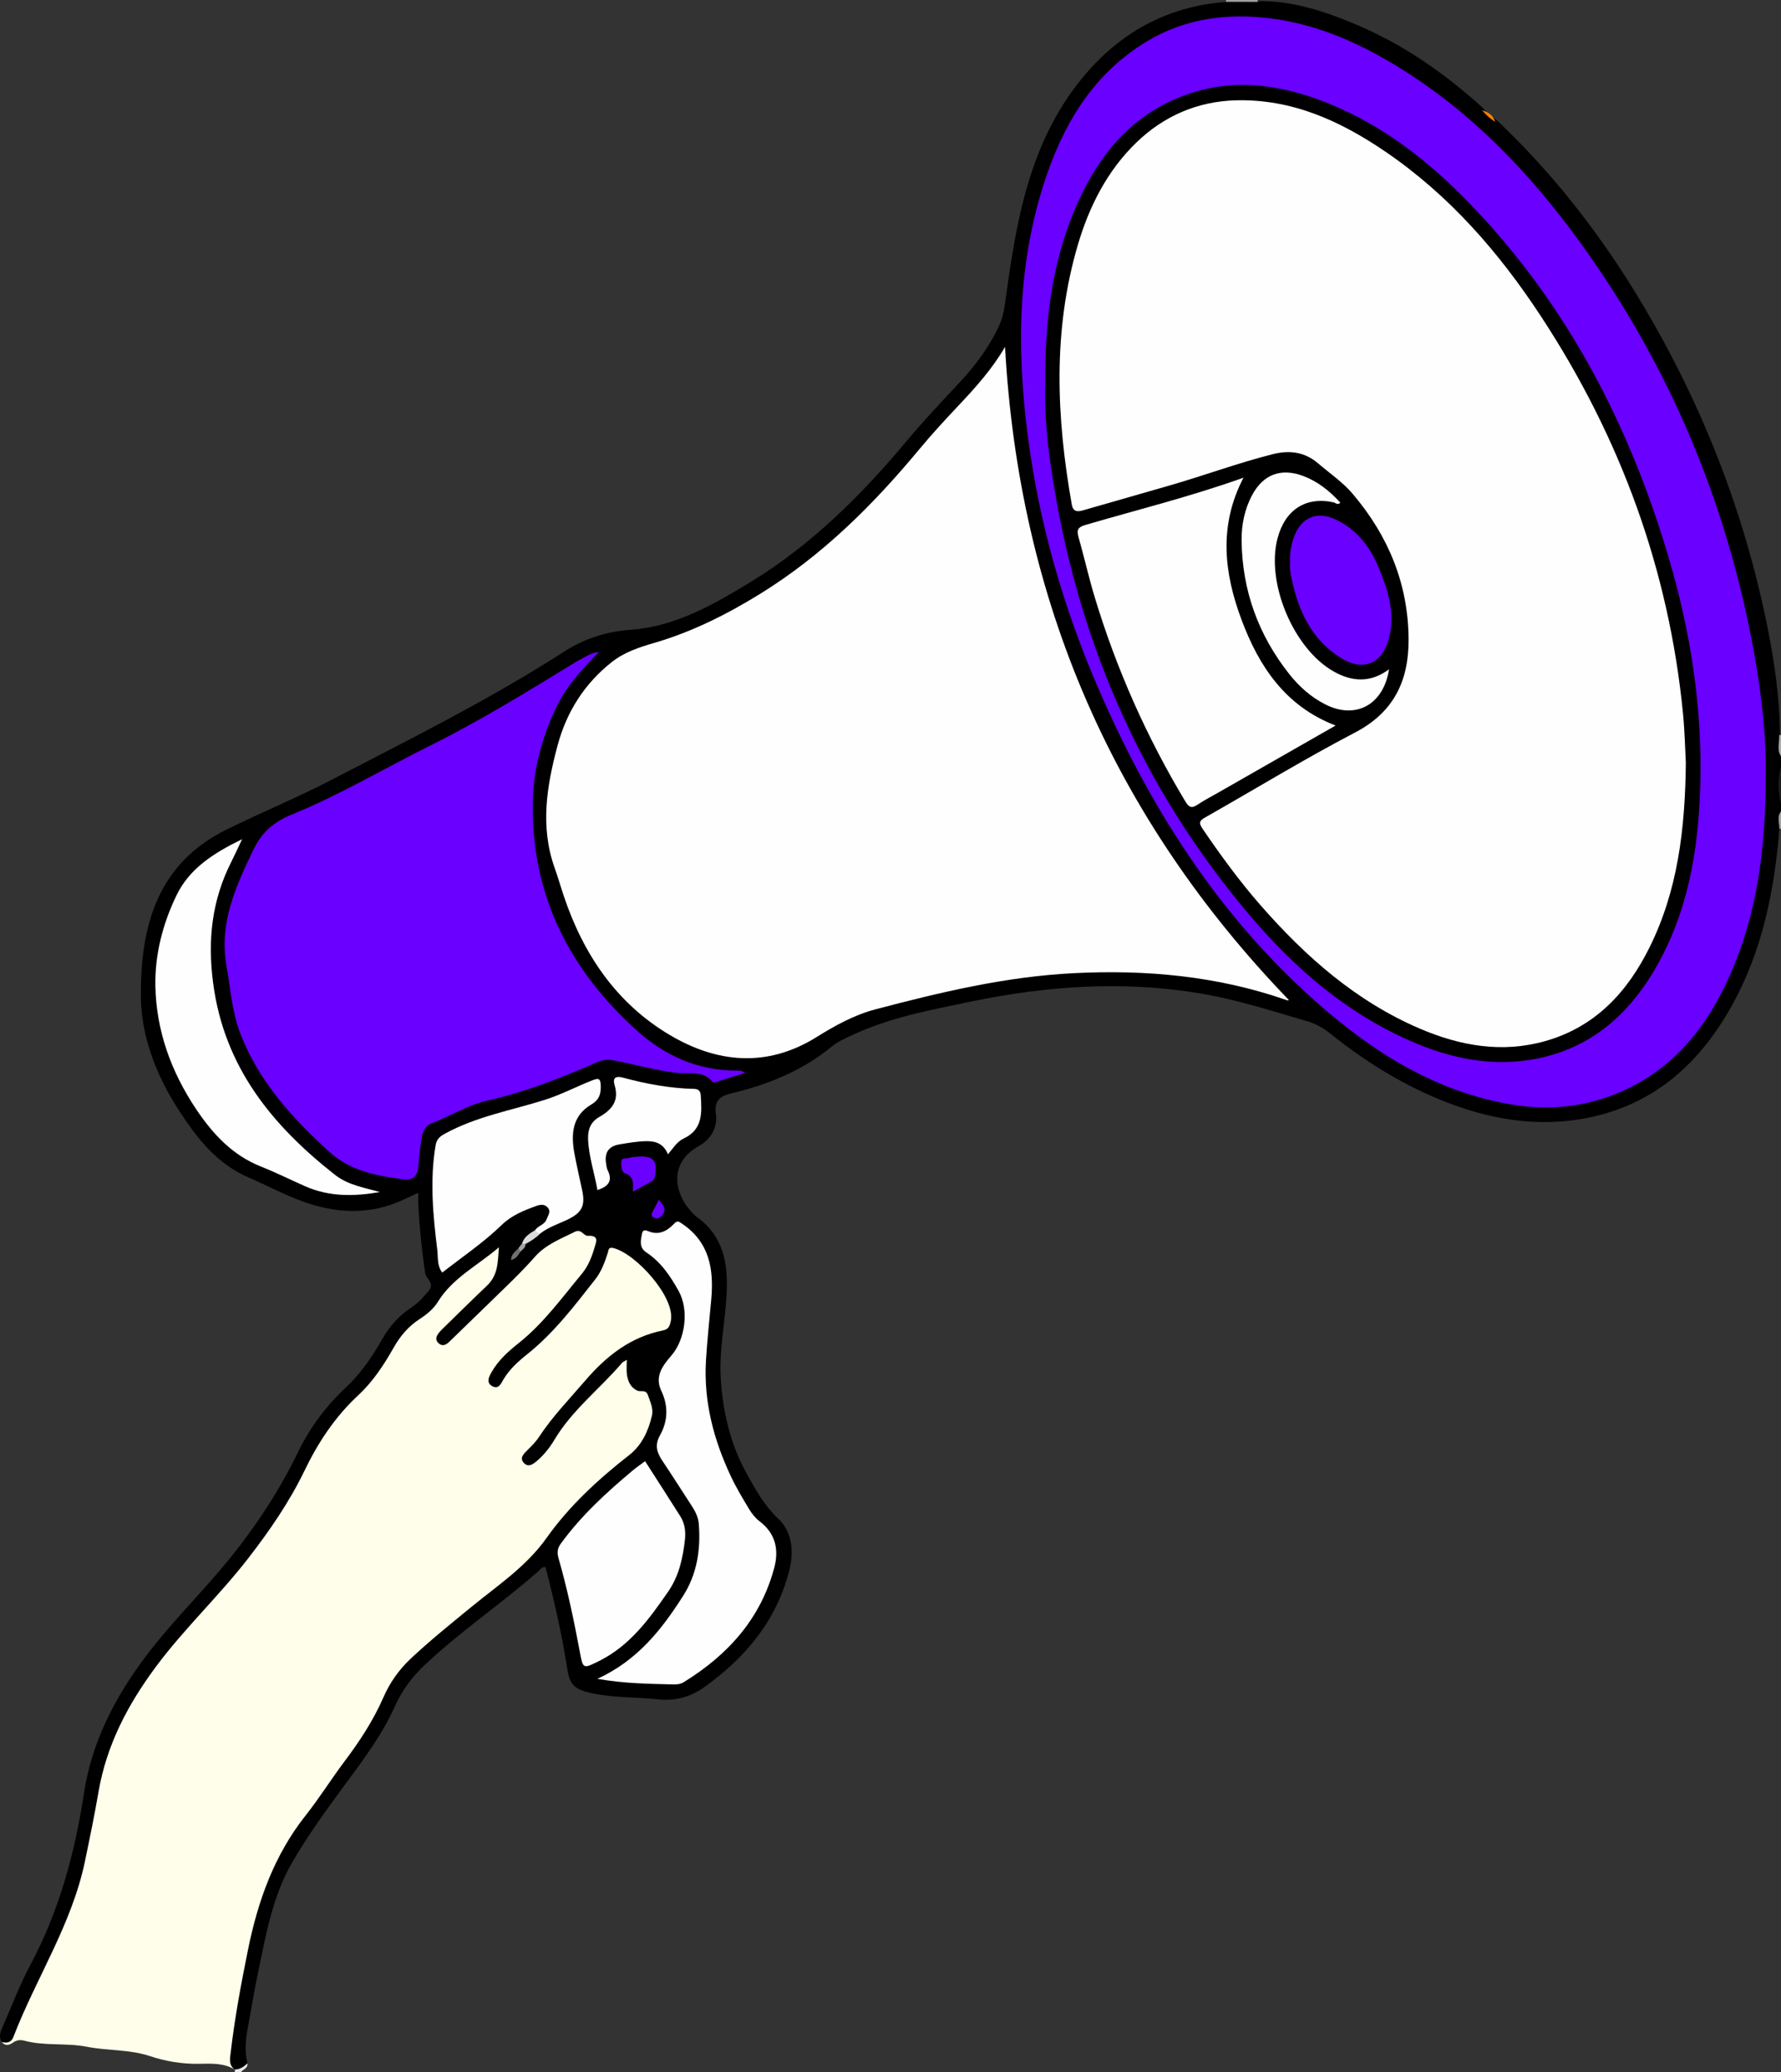 <?xml version="1.0" encoding="UTF-8"?>
<svg id="Layer_2" data-name="Layer 2" xmlns="http://www.w3.org/2000/svg" viewBox="0 0 840.61 977.81">
  <rect x="0" y="0" width="840.61" height="977.81" fill="#333333" stroke="none"/>
  <defs>
    <style>
      .cls-1 {
        fill: #6a00ff;
      }

      .cls-2 {
        fill: #e6e6e6;
      }

      .cls-3 {
        fill: #fefefe;
      }

      .cls-4 {
        fill: #fefeea;
      }

      .cls-5 {
        fill: #fe7f05;
      }

      .cls-6 {
        fill: #a1a1a1;
      }

      .cls-7 {
        fill: #a9a9a9;
      }

      .cls-8 {
        fill: #dcdcdc;
      }

      .cls-9 {
        fill: #1c1c1c;
      }

      .cls-10 {
        fill: #707070;
      }

      .cls-11 {
        fill: #a2a2a2;
      }
    </style>
  </defs>
  <g id="Layer_1-2" data-name="Layer 1">
    <g>
      <path d="M.87,963.68c-1.44-2.24-.87-4.42,.12-6.63,4.39-9.88,8.17-20.09,13.25-29.6,13.6-25.47,21.07-52.73,25.37-81.07,3.63-23.95,14.26-44.7,28.66-64.01,12.78-17.14,28.23-31.9,41.52-48.58,12.01-15.07,22.37-31,30.77-48.31,5.64-11.63,13.23-21.91,22.73-30.76,7.01-6.54,12.35-14.42,17.06-22.68,3.46-6.08,7.9-11.09,13.69-14.94,.42-.28,.81-.58,1.23-.86,2.79-1.91,4.84-4.54,7.03-7.05,3.08-3.54-1.17-5.59-1.6-8.42-1.62-10.7-2.7-21.45-3.26-32.25-.09-1.66-.01-3.32-.01-5.59-2.5,1.14-4.68,2.1-6.83,3.12-16.03,7.56-32.29,6.66-48.4,.69-8.52-3.16-16.59-7.52-24.96-11.12-14.8-6.37-24.13-18.33-32.58-31.29-10.87-16.65-18.13-35.25-18.18-54.66-.08-32.36,7.47-61.98,40.65-78.29,16.37-8.05,33.24-15,49.43-23.4,36.96-19.18,74.27-37.7,109.37-60.26,9.63-6.19,19.82-9.66,31.61-10.5,21.22-1.51,39.44-11.97,57.21-22.86,28.6-17.53,51.94-40.83,73.31-66.39,8.11-9.7,16.85-18.88,25.46-28.15,7.07-7.61,13.12-15.88,17.66-25.22,1.82-3.75,2.69-7.7,3.26-11.89,5.12-37.62,11.09-75.01,36.26-105.75,17.59-21.48,40.03-33.93,67.92-36.06,4.61-.75,9.26-.16,13.88-.35,17.04-.49,32.76,4.72,48.16,11.29,22.14,9.44,41.56,22.98,59.27,39.13,1.97,2.18,4.01,4.28,6.57,5.79,26.92,25.47,49.4,54.44,68.37,86.22,28.44,47.63,48.41,98.54,59.35,152.95,3.42,16.98,5.84,34.11,5.89,51.49,.3,3.18-.63,6.42,.52,9.55v5c-.85,5.67-.85,11.33,0,17v4c-1.25,2.61,.06,5.46-.78,8.1-2.33,29.05-7.95,57.26-22.21,83.07-14.97,27.12-36.21,46.7-67.38,53.19-24.76,5.15-48.59,.79-71.63-8.82-18.37-7.66-35.04-18.19-50.55-30.59-3.22-2.57-6.51-4.63-10.63-5.84-16.85-4.95-33.53-10.34-50.96-13.27-36.36-6.12-72.41-3.56-108.13,3.83-19.41,4.01-39.12,7.64-57.26,16.37-2.83,1.36-5.84,2.65-8.22,4.62-13.87,11.49-30.02,18.07-47.28,22.22-5.32,1.28-8.63,3.14-7.71,9.69,.95,6.72-2.47,12.19-8.21,15.39-15.09,8.41-10.98,24.04-1.79,32.51,.24,.23,.46,.49,.73,.68,12.75,8.91,15.05,21.92,14.36,36.19-.64,13.29-3.59,26.48-2.81,39.79,.92,15.66,4.35,30.86,11.99,44.82,4.28,7.83,8.48,15.45,15.25,21.87,6.76,6.42,7.34,15.85,5,24.8-6.07,23.28-20.45,40.5-39.67,54.36-6.94,5.01-14.04,6.87-22.38,5.97-10.56-1.13-21.26-.65-31.74-3.03-7.17-1.63-9.7-3.76-10.82-10.99-2.52-16.28-6.18-32.31-10.29-48.28-1.66-.5-2.37,.94-3.26,1.73-17.37,15.31-36.67,28.27-53.58,44.17-6.06,5.7-10.9,12.13-14.27,19.66-5.83,13.04-14.25,24.38-22.67,35.78-9.1,12.32-18.16,24.69-25.84,37.96-9.25,16-12.35,33.98-16.06,51.72-1.77,8.47-3.15,17.01-4.74,25.52-1.1,5.85-1.76,11.71-.31,17.6-1.44,1.97-2.88,3.94-5.82,2.87l.02,.06c-4.27-2.15-3.63-6.05-3.12-9.62,1.21-8.4,2.2-16.83,3.79-25.18,3.57-18.82,6.84-37.72,13.91-55.64,3.43-8.71,8.26-16.65,13.58-24.38,10.95-15.91,22.78-31.2,33.43-47.32,3.53-5.34,5.63-11.32,8.58-16.9,6.97-13.18,18.34-22.3,29.56-31.41,12.27-9.97,24.72-19.71,36.96-29.74,5.45-4.46,8.16-10.85,12.65-15.98,10.64-12.16,21.86-23.68,34.5-33.77,5.81-4.64,9.29-10.85,11.23-17.85,1.55-5.59-.25-8.86-5.56-11.56-2.72-1.38-4.23-3.58-5.2-6.39-.64-1.87-.27-3.95-1.29-5.79-1.88,.78-2.76,2.48-3.99,3.78-10.87,11.43-22.49,22.22-30.71,35.93-1.72,2.87-4.11,5.24-7.27,6.67-1.77,.8-3.6,1.19-5.11-.33-1.63-1.64-1.39-3.63-.49-5.57,.49-1.07,1.32-1.91,2.12-2.76,1.26-1.33,2.85-2.43,3.77-3.99,7.84-13.38,19.45-23.57,29.45-35.13,6.08-7.03,13.21-12.1,22.31-14.26,1.13-.27,2.24-.63,3.36-.99,8.54-2.74,10.15-6.18,6.26-14.48-2.41-5.13-5.48-9.92-9.83-13.73-2.75-2.41-5.56-4.74-8.15-7.35-3.46-3.48-7.1-2.61-8.8,1.89-2.99,7.95-7.78,14.71-13.63,20.72-3.61,3.71-6.88,7.7-10.16,11.67-3.09,3.74-6.42,7.2-10.26,10.17-5.42,4.18-10.74,8.47-14.31,14.49-.17,.29-.39,.54-.61,.79-1.72,1.94-3.57,3.91-6.36,2.08-2.62-1.72-2.2-4.37-1.07-6.72,2.97-6.17,8.02-10.6,13.17-14.82,11.82-9.69,20.92-21.81,30.38-33.61,1.88-2.34,3.27-5.06,4.17-7.93,.67-2.12,2.78-4.85,.73-6.44-2.32-1.8-5.45-3.33-8.86-1.92-7.48,3.1-14.26,7.25-19.61,13.41-11.58,13.35-24.74,25.09-37.58,37.15-2.04,1.92-4.35,2.64-6.59,.32-2.26-2.34-1.3-4.58,.58-6.6,3.3-3.53,6.5-7.23,10.28-10.19,5.18-4.06,8.87-9.47,13.66-13.84,3.59-3.28,2.39-7.63,3.22-11.85-10.07,7.16-20.18,13.61-26.98,23.9-1.81,2.74-4.35,5.12-7.16,6.92-6.23,3.99-10.43,9.61-14.13,15.86-5.28,8.92-11.7,16.91-19.21,24.16-8.07,7.79-14.36,17.1-19.29,27.18-7.12,14.56-14.95,28.69-25.18,41.29-9.74,12.01-19.81,23.74-30.11,35.32-18.38,20.67-35.82,42.27-42.32,70.3-2.82,12.18-4.43,24.57-7.11,36.78-3.34,15.22-8.12,29.94-14.8,43.94-6.6,13.83-13.17,27.66-19.17,41.77-1.38,3.24-3.07,6.57-7.72,4.55Z"/>
      <path class="cls-9" d="M840.61,378.93c-1.63-5.67-1.59-11.33,0-17v17Z"/>
      <path class="cls-6" d="M593.67,0c-.14,.31-.12,.61,.05,.9-5.04-.01-10.08-.03-15.12-.04,.08-.28,.1-.57,.07-.86h15Z"/>
      <path class="cls-7" d="M839.75,346.87c.29-.04,.58-.02,.86,.07v10c-2.12-3.2-.61-6.71-.86-10.06Z"/>
      <path class="cls-2" d="M110.93,976.61c2.4-.03,4.17-1.33,5.82-2.87,.37,2.35-1.98,2.71-2.97,4.07h-3c.05-.4,.1-.8,.15-1.2Z"/>
      <path class="cls-11" d="M839.83,391.03c.09-2.72-1.28-5.58,.78-8.1v8l-.36,.28-.42-.18Z"/>
      <path class="cls-4" d="M.87,963.68c2.33,.52,4.4,.27,5.38-2.26,10.75-27.9,27.66-53.29,33.84-83.03,2.27-10.91,4.53-21.84,6.41-32.82,3.79-22.04,13.76-41.05,26.96-58.86,13.43-18.11,29.91-33.53,43.69-51.32,10.14-13.09,19.46-26.61,26.65-41.51,6.43-13.33,14.44-25.38,25.37-35.53,6.86-6.37,12.03-14.24,16.63-22.38,3.1-5.48,6.99-10.1,12.3-13.52,3.39-2.18,6.54-4.79,8.65-8.21,6.89-11.19,18.53-16.88,28.74-25.63-.59,7.12-.3,13.1-5.77,18.24-6.53,6.15-12.88,12.53-19.34,18.79-1.07,1.04-2.17,2.07-3.13,3.22-1.24,1.5-2.06,3.25-.38,4.9,1.85,1.81,3.61,.97,5.22-.59,6.8-6.62,13.64-13.2,20.43-19.83,6.76-6.61,13.66-13.07,19.92-20.21,5.04-5.76,12.19-8.52,18.92-11.85,3.08-1.52,4.04,2.01,6.1,1.91,5.62-.28,3.88,3.04,3.06,5.85-1.26,4.35-3.02,8.61-5.88,12.06-9.45,11.38-18.15,23.46-29.88,32.77-4.99,3.96-9.68,8.19-12.83,13.82-1.23,2.19-2.58,4.88,.51,6.5,2.95,1.54,4.01-1.24,5.18-3.21,2.85-4.82,6.92-8.47,11.24-11.92,12.61-10.07,22.28-22.83,32.14-35.39,2.88-3.67,4.5-8.13,5.92-12.6,.35-1.09,.17-2.65,2.45-2.13,10.49,2.39,29.55,23.23,27.25,34.43-.52,2.54-1.17,3.94-3.6,4.44-15.4,3.14-26.68,11.93-36.86,23.79-7.47,8.7-15.45,16.91-21.78,26.55-1.53,2.34-3.6,4.36-5.6,6.34-1.78,1.76-3.61,3.65-1.5,5.91,2.07,2.21,4.29,.6,6.14-.97,3.33-2.83,6.03-6.24,8.25-9.97,8.39-14.08,21.45-24.04,31.91-36.29,.39-.45,1.03-.68,2.26-1.46,0,2.7-.24,4.81,.05,6.84,.46,3.19,1.58,6.07,4.82,7.67,1.65,.82,4.15-.68,5.09,2.12,1.06,3.16,2.69,6.27,1.92,9.66-1.66,7.24-4.84,14.06-10.65,18.59-14.66,11.45-28.36,24.05-39.03,39.09-9.72,13.7-23.22,22.52-35.68,32.75-9.66,7.93-19.39,15.74-28.5,24.29-5.55,5.21-9.87,11.35-12.88,18.25-4.77,10.93-11.27,20.81-18.37,30.24-6.31,8.39-11.88,17.34-18.36,25.53-14.8,18.69-22.49,40.23-27.15,63.15-3.29,16.15-6.29,32.35-8.22,48.73-.35,2.98-1.06,6.02,2.06,8.1-5.33-3.32-11.34-2.86-17.16-2.79-7.9,.1-15.54-1.14-22.95-3.62-9.71-3.25-19.96-2.48-29.84-4.43-9.75-1.92-19.87-.23-29.58-2.88-1.73-.47-3.56-.29-5.24,.9-1.69,1.2-3.6,1.81-5.3-.18Z"/>
      <path class="cls-3" d="M474.37,163.69c6.59,119.45,50.86,222.02,133.88,308.15-.15,.48-.89,.16-1.42-.03-32.52-11.26-65.87-14.28-100.2-12.55-32.03,1.62-62.74,8.98-93.43,17.06-10.01,2.63-19.1,7.67-27.83,13.11-23.38,14.55-46.94,12.23-69.28-1.02-25.13-14.91-40.75-38.03-49.98-65.55-1.48-4.4-2.75-8.87-4.31-13.24-6.94-19.45-3.78-38.66,1.36-57.8,4.26-15.88,12.65-29.16,25.6-39.39,5.83-4.61,12.83-6.95,19.81-8.97,17.98-5.22,34.48-13.5,50.34-23.3,29.27-18.09,53.24-41.94,75.05-68.22,5.95-7.17,12.29-14.04,18.69-20.82,8.06-8.53,15.83-17.26,21.71-27.42Z"/>
      <path class="cls-1" d="M833.42,365.41c0,35.36-4.11,65.84-16.82,94.63-10.73,24.3-26.41,44.23-51.51,55.17-16.71,7.28-34.14,9.02-52.02,5.96-35.91-6.14-65.39-24.86-92-48.47-46.56-41.33-78.99-92.63-103.33-149.39-16.18-37.73-27.38-76.96-32.65-117.7-5.45-42.14-4.87-83.98,9.52-124.64,9-25.44,23.07-47.23,46.73-61.47,14.29-8.6,30.03-12.13,46.7-11.71,27.14,.69,51.11,10.78,73.66,24.9,33.83,21.19,60.81,49.53,84.04,81.61,42.61,58.82,69.89,124.2,82.51,195.66,3.48,19.68,5.48,39.56,5.16,55.45Z"/>
      <path class="cls-1" d="M282.69,307.69c-8.4,8.53-15.36,16.24-19.99,25.86-6.88,14.28-10.91,29.21-11.21,45.05-.82,43.73,17.32,79.08,49.14,107.76,13.25,11.94,29.16,19.06,47.6,18.85,.66,0,1.33,.11,1.97,.25,.29,.06,.54,.33,1.42,.9-4.86,1.52-9.29,2.91-13.72,4.27-.46,.14-1.25,.36-1.4,.16-4.4-5.78-11.01-3.84-16.68-4.45-10.14-1.1-19.87-3.97-29.82-5.86-2.76-.52-5.25-.48-7.76,.62-16.96,7.42-34.12,14.24-52.26,18.29-9.33,2.09-17.39,7.36-26.23,10.69-3.36,1.27-4.34,4.48-4.84,7.65-.65,4.1-1.07,8.25-1.4,12.39-.37,4.78-2.46,7.07-7.18,6.43-12.54-1.7-24.78-3.81-34.84-12.94-17.55-15.93-33.2-33.11-41.96-55.6-4.03-10.34-4.71-21.37-6.63-32.14-3.6-20.22,4.36-37.65,12.85-55.16,3.98-8.21,9.74-12.98,18.02-16.35,22.63-9.22,43.66-21.76,65.5-32.63,23.53-11.72,45.87-25.48,68.26-39.18,2.54-1.56,5.25-2.86,7.91-4.21,.53-.27,1.21-.26,3.25-.66Z"/>
      <path class="cls-3" d="M281.97,792.25c19.02-8.74,30.37-23.33,40.43-39.09,6.59-10.32,8.36-21.87,7.43-33.93-.24-3.07-1.49-5.74-3.14-8.28-4.71-7.24-9.33-14.53-14.13-21.7-2.58-3.85-3.6-7.37-1.07-11.89,3.79-6.75,4.03-13.88,.61-21.08-3.24-6.82,.79-11.96,4.81-16.61,6.56-7.6,8.39-21.5,3.4-30.45-3.92-7.02-8.34-13.64-15.24-18.19-3.52-2.32-2.68-5.72-2.02-8.98,.4-1.96,1.8-1.51,3.07-.99,4.92,2.03,8.78-.18,11.97-3.49,1.64-1.7,2.16-1.22,3.81-.11,12.94,8.69,15.07,21.45,13.82,35.58-.85,9.6-1.91,19.2-2.5,28.82-1.19,19.35,3.58,37.51,11.76,54.86,2.54,5.38,5.63,10.53,8.71,15.63,1.27,2.1,2.94,4.13,4.88,5.61,7.51,5.7,9.13,13.39,6.89,21.81-6.4,24.11-21.91,41.23-42.72,54.05-1.45,.89-3.08,1.13-4.79,1.08-11.47-.31-22.95-.35-35.98-2.64Z"/>
      <path class="cls-3" d="M179.34,562.54c-12.03,2.09-23.84,2.32-35.21-2.69-6.97-3.07-13.8-6.5-20.87-9.3-13.63-5.4-22.88-15.45-30.8-27.3-11.72-17.56-18.69-36.86-19.12-57.82-.31-14.8,3.43-29.37,9.93-42.84,6.15-12.75,17.44-19.94,30.99-26.56-2.07,4.37-3.49,7.54-5.07,10.65-9.23,18.2-11.28,36.99-8.57,57.42,5.24,39.44,27.76,66.97,57.52,90.34,6.25,4.9,13.86,6,21.19,8.11Z"/>
      <path class="cls-3" d="M252.57,580.56c1.32-2.22,4.41-2.4,5.45-5.25,.69-1.9,2.1-3.49,.55-5.39-1.51-1.85-3.65-1.47-5.55-.78-5.81,2.1-11.61,4.46-16.09,8.81-8.63,8.38-18.56,15.07-28.2,22.59-2.49-3.21-1.91-7.18-2.35-10.78-1.99-16.34-3.57-32.7-.8-49.17,.52-3.11,2.01-4.28,4.54-5.66,14.73-8.05,31.18-10.92,46.92-15.87,7.78-2.45,14.95-6.28,22.5-9.22,2.8-1.09,3.91-1.19,4,2.54,.1,4.05-.77,6.68-4.47,8.86-9.07,5.37-9.64,14.03-7.93,23.22,1.06,5.7,2.38,11.36,3.6,17.04,1.62,7.55,0,10.82-7.21,14.21-4.23,1.98-8.72,3.43-12.47,6.35-1.38,.43-2.62,.6-2.49-1.49Z"/>
      <path class="cls-3" d="M304.47,689.55c5.59,8.73,11.17,17.36,16.66,26.05,2.13,3.37,2.57,7.29,2.14,11.06-.97,8.6-2.78,17.02-7.85,24.36-8.91,12.9-18.05,25.56-32.63,32.81-7.69,3.83-7.61,3.82-9.16-4.51-2.77-14.84-5.89-29.61-10.05-44.13-.79-2.76-.36-4.73,1.2-6.86,9.59-13.12,21.44-24.01,33.83-34.38,1.78-1.49,3.71-2.79,5.86-4.4Z"/>
      <path class="cls-3" d="M281.97,561.58c-1.39-8.08-4.08-15.77-4.4-23.96-.18-4.6,1.24-8.18,5.24-10.48,5.85-3.35,9.53-7.51,7.31-14.93-.94-3.15-.05-4.73,4.07-3.62,10.91,2.94,22.02,5.02,33.37,5.26,2.13,.04,3.06,1.06,3.18,2.98,.5,8.07,1.17,16.16-8.1,20.47-3.21,1.5-5.02,4.74-7.39,7.42-1.86-4.58-5.21-6.23-9.88-6.19-4.36,.04-8.61,.79-12.86,1.49-5.32,.87-7.29,3.87-6.42,9.25,.16,.98,.25,2.04,.69,2.9,2.44,4.8,.7,7.69-4.8,9.41Z"/>
      <path class="cls-1" d="M298.71,562.36c.17-3.7,.66-7.09-3.72-8.69-1.71-.63-1.88-3.54-1.78-5.41,.12-2.28,2.64-1.3,4.03-1.89,1.03-.44,2.27-.4,3.42-.5,7.73-.68,9.98,1.97,8.33,9.63-.19,.89-.53,1.48-1.32,1.91-2.86,1.56-5.7,3.15-8.95,4.96Z"/>
      <path class="cls-1" d="M310.93,566.17c2.52,2.78,4.15,5.29,.73,8.15-1.02,.85-2.17,.84-3.23,.21-1.39-.82-.83-1.91-.25-2.98,.92-1.72,1.78-3.48,2.75-5.38Z"/>
      <path class="cls-8" d="M252.57,580.56c.5,1.05,1.52,1.23,2.49,1.49-2.06,2.09-4.49,3.64-7.05,5.02-.6,.29-1.15,.21-1.64-.24,.99-3.16,3.57-4.74,6.2-6.28Z"/>
      <path class="cls-10" d="M245.54,590.76c-.96,1.62-1.9,3.26-4.32,3.86-.03-2.96,2.26-4.03,3.54-5.72,.63,.46,.61,1.2,.78,1.85Z"/>
      <path class="cls-5" d="M699.53,52.03c2.93,.85,5.27,2.36,6.15,5.5-2.34-1.51-4.38-3.35-6.15-5.5Z"/>
      <path class="cls-11" d="M245.54,590.76c-.26-.62-.52-1.24-.78-1.85,.53-.69,1.07-1.38,1.6-2.07,.55,.08,1.09,.16,1.64,.24,.16,1.88-1.51,2.54-2.46,3.69Z"/>
      <path d="M493.38,181.04c-.26-29.5,3.09-55.93,13.45-81.06,10.1-24.47,25.36-44.55,50.91-54.48,23.12-8.99,46.08-5.94,68.52,3,26.64,10.62,48.65,27.98,68.28,48.45,45.29,47.21,74.48,103.58,92.95,165.82,10.41,35.11,16.03,71.03,15.02,107.72-.85,30.87-5.87,60.91-22.04,87.97-12.56,21.02-30,35.96-54.55,41.01-20.98,4.31-41,.19-60.29-8.26-30.09-13.18-54.34-34.1-75.34-58.77-52.46-61.64-82.93-133.21-94.38-213.07-1.94-13.5-3-27.14-2.52-38.33Z"/>
      <path class="cls-3" d="M795.7,359.33c-.3,32.31-3.9,61.02-17.11,87.69-10.49,21.19-25.63,37.59-49.22,44.27-20.49,5.81-40.24,2.27-59.32-5.91-30.02-12.87-53.84-33.9-75.08-58.17-9.98-11.41-18.89-23.64-27.42-36.17-1.97-2.89-1.31-3.82,1.4-5.36,23.54-13.32,46.64-27.49,70.6-39.99,18.35-9.57,25.35-24.46,25.28-43.84-.09-26.15-9.5-48.86-26.28-68.68-4.76-5.63-10.87-9.74-16.4-14.48-6.35-5.44-13.49-6.37-21.48-4.35-16.58,4.2-32.62,10.17-49.04,14.88-13.54,3.89-27.08,7.78-40.62,11.66-2.55,.73-4.55,.57-5.13-2.71-7.27-41.04-9.1-81.97,2.83-122.55,5.38-18.28,13.91-35.07,27.64-48.36,12.91-12.49,28.83-19.46,47.08-19.92,26.23-.66,48.87,9.59,69.98,23.9,30.39,20.6,54.05,47.74,74,78.18,37.41,57.05,60.32,119.39,66.96,187.46,.82,8.43,.99,16.93,1.29,22.45Z"/>
      <path class="cls-3" d="M630.4,342.38c-18.59,10.62-36.98,21.13-55.37,31.64-3.31,1.89-6.73,3.65-9.89,5.77-2.8,1.88-4.05,1.11-5.7-1.63-18.19-30.28-32.44-62.31-42.68-96.11-2.88-9.51-5.05-19.24-7.77-28.8-.96-3.38,.06-4.57,3.31-5.52,24.61-7.21,49.53-13.34,74.62-22.31-11.87,22.77-9.13,45.09-.95,67,8.22,22.04,20.71,40.9,44.43,49.97Z"/>
      <path class="cls-1" d="M608.91,265.26c-.24-4.26,.49-8.18,1.86-11.95,3.31-9.1,10.74-12.27,19.52-8.21,9.86,4.57,16.16,12.64,20.25,22.34,4.47,10.6,8,21.53,5.16,33.31-2.99,12.39-12.14,16.44-22.91,9.69-13.56-8.5-19.89-21.86-23.09-36.98-.58-2.75-1.16-5.55-.79-8.2Z"/>
      <path class="cls-3" d="M655.62,315.81c-2.62,16.84-15.73,23.84-30,16.65-6.8-3.43-12.39-8.41-17.07-14.31-14.6-18.43-22.25-39.47-22.53-62.99-.09-7.49,1.4-14.88,5.03-21.62,5.21-9.68,13.63-12.82,23.96-8.95,6.99,2.61,12.6,7.14,17.62,12.63-1.37,1.33-2.27,.03-3.22-.17-13.09-2.82-22.88,3.46-26.44,17.03-5.51,21.01,7.58,52.17,26.57,62.83,8.61,4.83,17.3,5.46,26.09-1.09Z"/>
    </g>
  </g>
</svg>